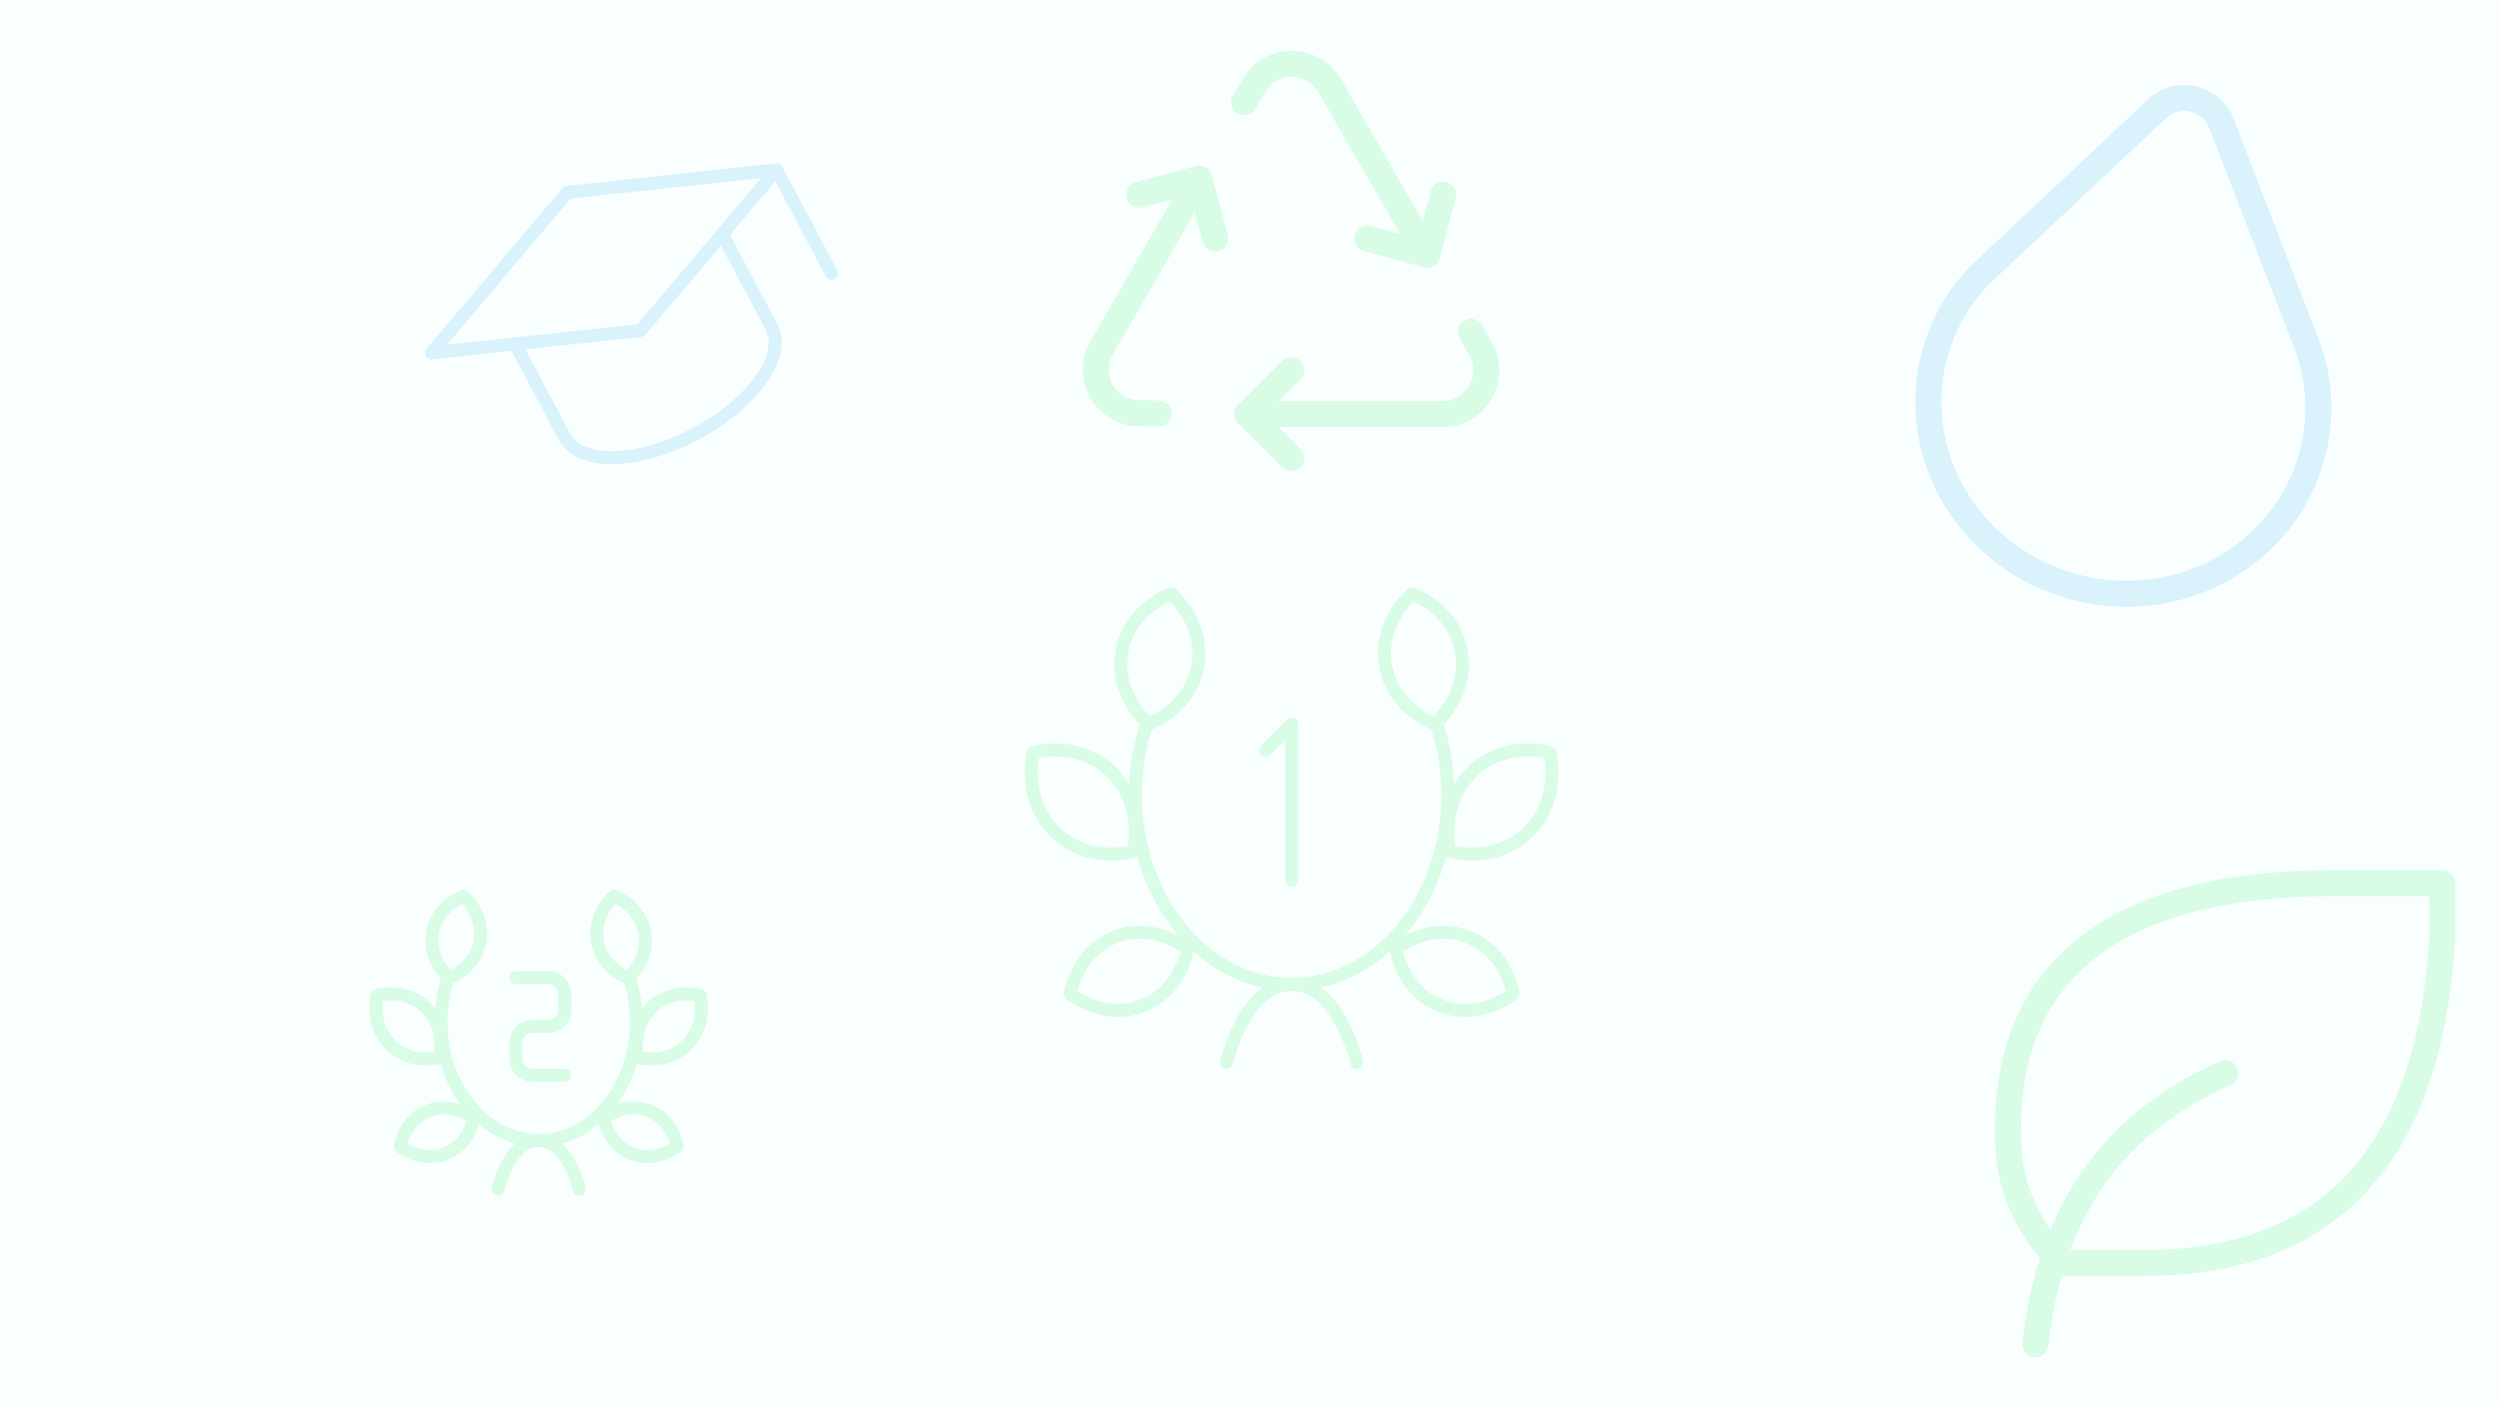 <?xml version="1.0" encoding="UTF-8"?>
<svg id="Capa_1" data-name="Capa 1" xmlns="http://www.w3.org/2000/svg" viewBox="0 0 1920 1080">
  <defs>
    <style>
      .cls-1, .cls-2 {
        stroke: #d9fce6;
      }

      .cls-1, .cls-2, .cls-3, .cls-4 {
        fill: none;
        stroke-linecap: round;
        stroke-linejoin: round;
      }

      .cls-1, .cls-4 {
        stroke-width: 10px;
      }

      .cls-2, .cls-3 {
        stroke-width: 20px;
      }

      .cls-3, .cls-4 {
        stroke: #d9f2fc;
      }

      .cls-5 {
        fill: #f9fffe;
      }
    </style>
  </defs>
  <rect class="cls-5" width="1920" height="1080"/>
  <path class="cls-3" d="m1512.12,397.69c44.33,56.37,123.57,74.45,187.94,42.86,64.39-31.58,95.35-103.71,73.44-171.08l-67.57-174.97c-5.8-15.06-23.06-22.91-38.56-17.52-3.89,1.36-7.45,3.52-10.46,6.34l-136.82,128.36c-48.93,51.22-52.31,129.63-7.98,186.01Z"/>
  <g>
    <path class="cls-1" d="m880.72,556c-5.83,17.59-8.77,36.01-8.72,54.54,0,80.34,53.72,145.46,120,145.46s120-65.12,120-145.46c.05-18.53-2.89-36.95-8.72-54.54"/>
    <path class="cls-1" d="m1042,816s-13.64-60-50-60-50,60-50,60"/>
    <path class="cls-1" d="m1122.4,500.6c5.84,33.32-20.4,55.4-20.4,55.4,0,0-32.06-11.26-37.9-44.6-5.84-33.32,20.4-55.4,20.4-55.4,0,0,32.06,11.26,37.9,44.6"/>
    <path class="cls-1" d="m1173.88,638.8c-25.62,25.32-60.32,15.2-60.32,15.2,0,0-9.08-35.44,16.56-60.8,25.6-25.32,60.32-15.2,60.32-15.2,0,0,9.08,35.44-16.56,60.8"/>
    <path class="cls-1" d="m1106.68,772.52c-30-11.5-34.68-43.8-34.68-43.8,0,0,25.34-20.76,55.34-9.24,30,11.5,34.66,43.8,34.66,43.8,0,0-25.34,20.76-55.34,9.24"/>
    <path class="cls-1" d="m877.34,772.52c30-11.5,34.66-43.8,34.66-43.8,0,0-25.34-20.76-55.34-9.24-30,11.5-34.66,43.8-34.66,43.8,0,0,25.34,20.76,55.34,9.24"/>
    <path class="cls-1" d="m810.12,638.8c25.62,25.32,60.32,15.2,60.32,15.2,0,0,9.08-35.44-16.56-60.8-25.62-25.3-60.32-15.2-60.32-15.2,0,0-9.08,35.44,16.56,60.8"/>
    <path class="cls-1" d="m861.6,500.6c-5.84,33.32,20.4,55.4,20.4,55.4,0,0,32.06-11.26,37.9-44.6,5.84-33.32-20.4-55.4-20.4-55.4,0,0-32.06,11.26-37.9,44.6"/>
    <path class="cls-1" d="m972,576l20-20v120"/>
  </g>
  <g>
    <path class="cls-1" d="m344.17,750.81c-3.64,10.99-5.48,22.51-5.45,34.09,0,50.21,33.57,90.91,75,90.91s75-40.7,75-90.91c.03-11.58-1.81-23.09-5.45-34.09"/>
    <path class="cls-1" d="m444.97,913.31s-8.53-37.5-31.25-37.5-31.25,37.5-31.25,37.5"/>
    <path class="cls-1" d="m495.22,716.19c3.65,20.82-12.75,34.62-12.75,34.62,0,0-20.04-7.04-23.69-27.88-3.65-20.82,12.75-34.62,12.75-34.62,0,0,20.04,7.04,23.69,27.88"/>
    <path class="cls-1" d="m527.4,802.56c-16.01,15.82-37.7,9.5-37.7,9.5,0,0-5.68-22.15,10.35-38,16-15.82,37.7-9.5,37.7-9.5,0,0,5.68,22.15-10.35,38"/>
    <path class="cls-1" d="m485.4,886.14c-18.75-7.19-21.68-27.38-21.68-27.38,0,0,15.84-12.98,34.59-5.77,18.75,7.19,21.66,27.38,21.66,27.38,0,0-15.84,12.98-34.59,5.77"/>
    <path class="cls-1" d="m342.06,886.14c18.75-7.19,21.66-27.38,21.66-27.38,0,0-15.84-12.98-34.59-5.77-18.75,7.19-21.66,27.38-21.66,27.38,0,0,15.84,12.98,34.59,5.77"/>
    <path class="cls-1" d="m300.05,802.56c16.01,15.82,37.7,9.5,37.7,9.5,0,0,5.67-22.15-10.35-38-16.01-15.81-37.7-9.5-37.7-9.5,0,0-5.67,22.15,10.35,38"/>
    <path class="cls-1" d="m332.22,716.19c-3.65,20.82,12.75,34.62,12.75,34.62,0,0,20.04-7.04,23.69-27.88,3.65-20.82-12.75-34.62-12.75-34.62,0,0-20.04,7.04-23.69,27.88"/>
    <path class="cls-1" d="m396.22,750.81h25c6.9,0,12.5,5.6,12.5,12.5v12.5c0,6.9-5.6,12.5-12.5,12.5h-12.5c-6.9,0-12.5,5.6-12.5,12.5v12.5c0,6.9,5.6,12.5,12.5,12.5h25"/>
  </g>
  <g>
    <path class="cls-2" d="m1563.17,1032.5c10.42-93.75,52.08-166.67,145.83-208.33"/>
    <path class="cls-2" d="m1646.5,970c129.54,0,218.75-68.5,229.17-250v-41.67h-83.62c-187.5,0-249.71,83.33-250,187.5,0,20.83,0,62.5,41.67,104.17h62.79Z"/>
  </g>
  <g>
    <path class="cls-2" d="m991.69,284.31l-33.69,33.69,33.69,33.69"/>
    <path class="cls-2" d="m958,318h151.58c18.58-.96,32.86-16.8,31.91-35.37-.19-3.76-1.02-7.46-2.43-10.94l-9.26-16.84"/>
    <path class="cls-2" d="m933.34,183.26l-12.33-46.01-46.01,12.33"/>
    <path class="cls-2" d="m921.01,137.25l-75.79,131.27c-8.46,16.57-1.88,36.86,14.69,45.32,3.34,1.71,6.95,2.84,10.67,3.36l19.22.4"/>
    <path class="cls-2" d="m1050.03,183.26l46.01,12.33,12.33-46.01"/>
    <path class="cls-2" d="m1096.04,195.59l-75.79-131.27c-10.13-15.61-30.99-20.05-46.59-9.92-3.15,2.04-5.94,4.6-8.25,7.57l-9.95,16.44"/>
  </g>
  <g>
    <path class="cls-4" d="m596.41,130.44l-160.63,17.3-104.38,123.31,160.63-17.3,104.38-123.31,42.18,79.5"/>
    <path class="cls-4" d="m395.65,264.13l37.96,71.55c11.65,21.95,56.69,20.87,100.59-2.43,43.91-23.3,70.06-59.98,58.41-81.93l-37.96-71.55"/>
  </g>
</svg>